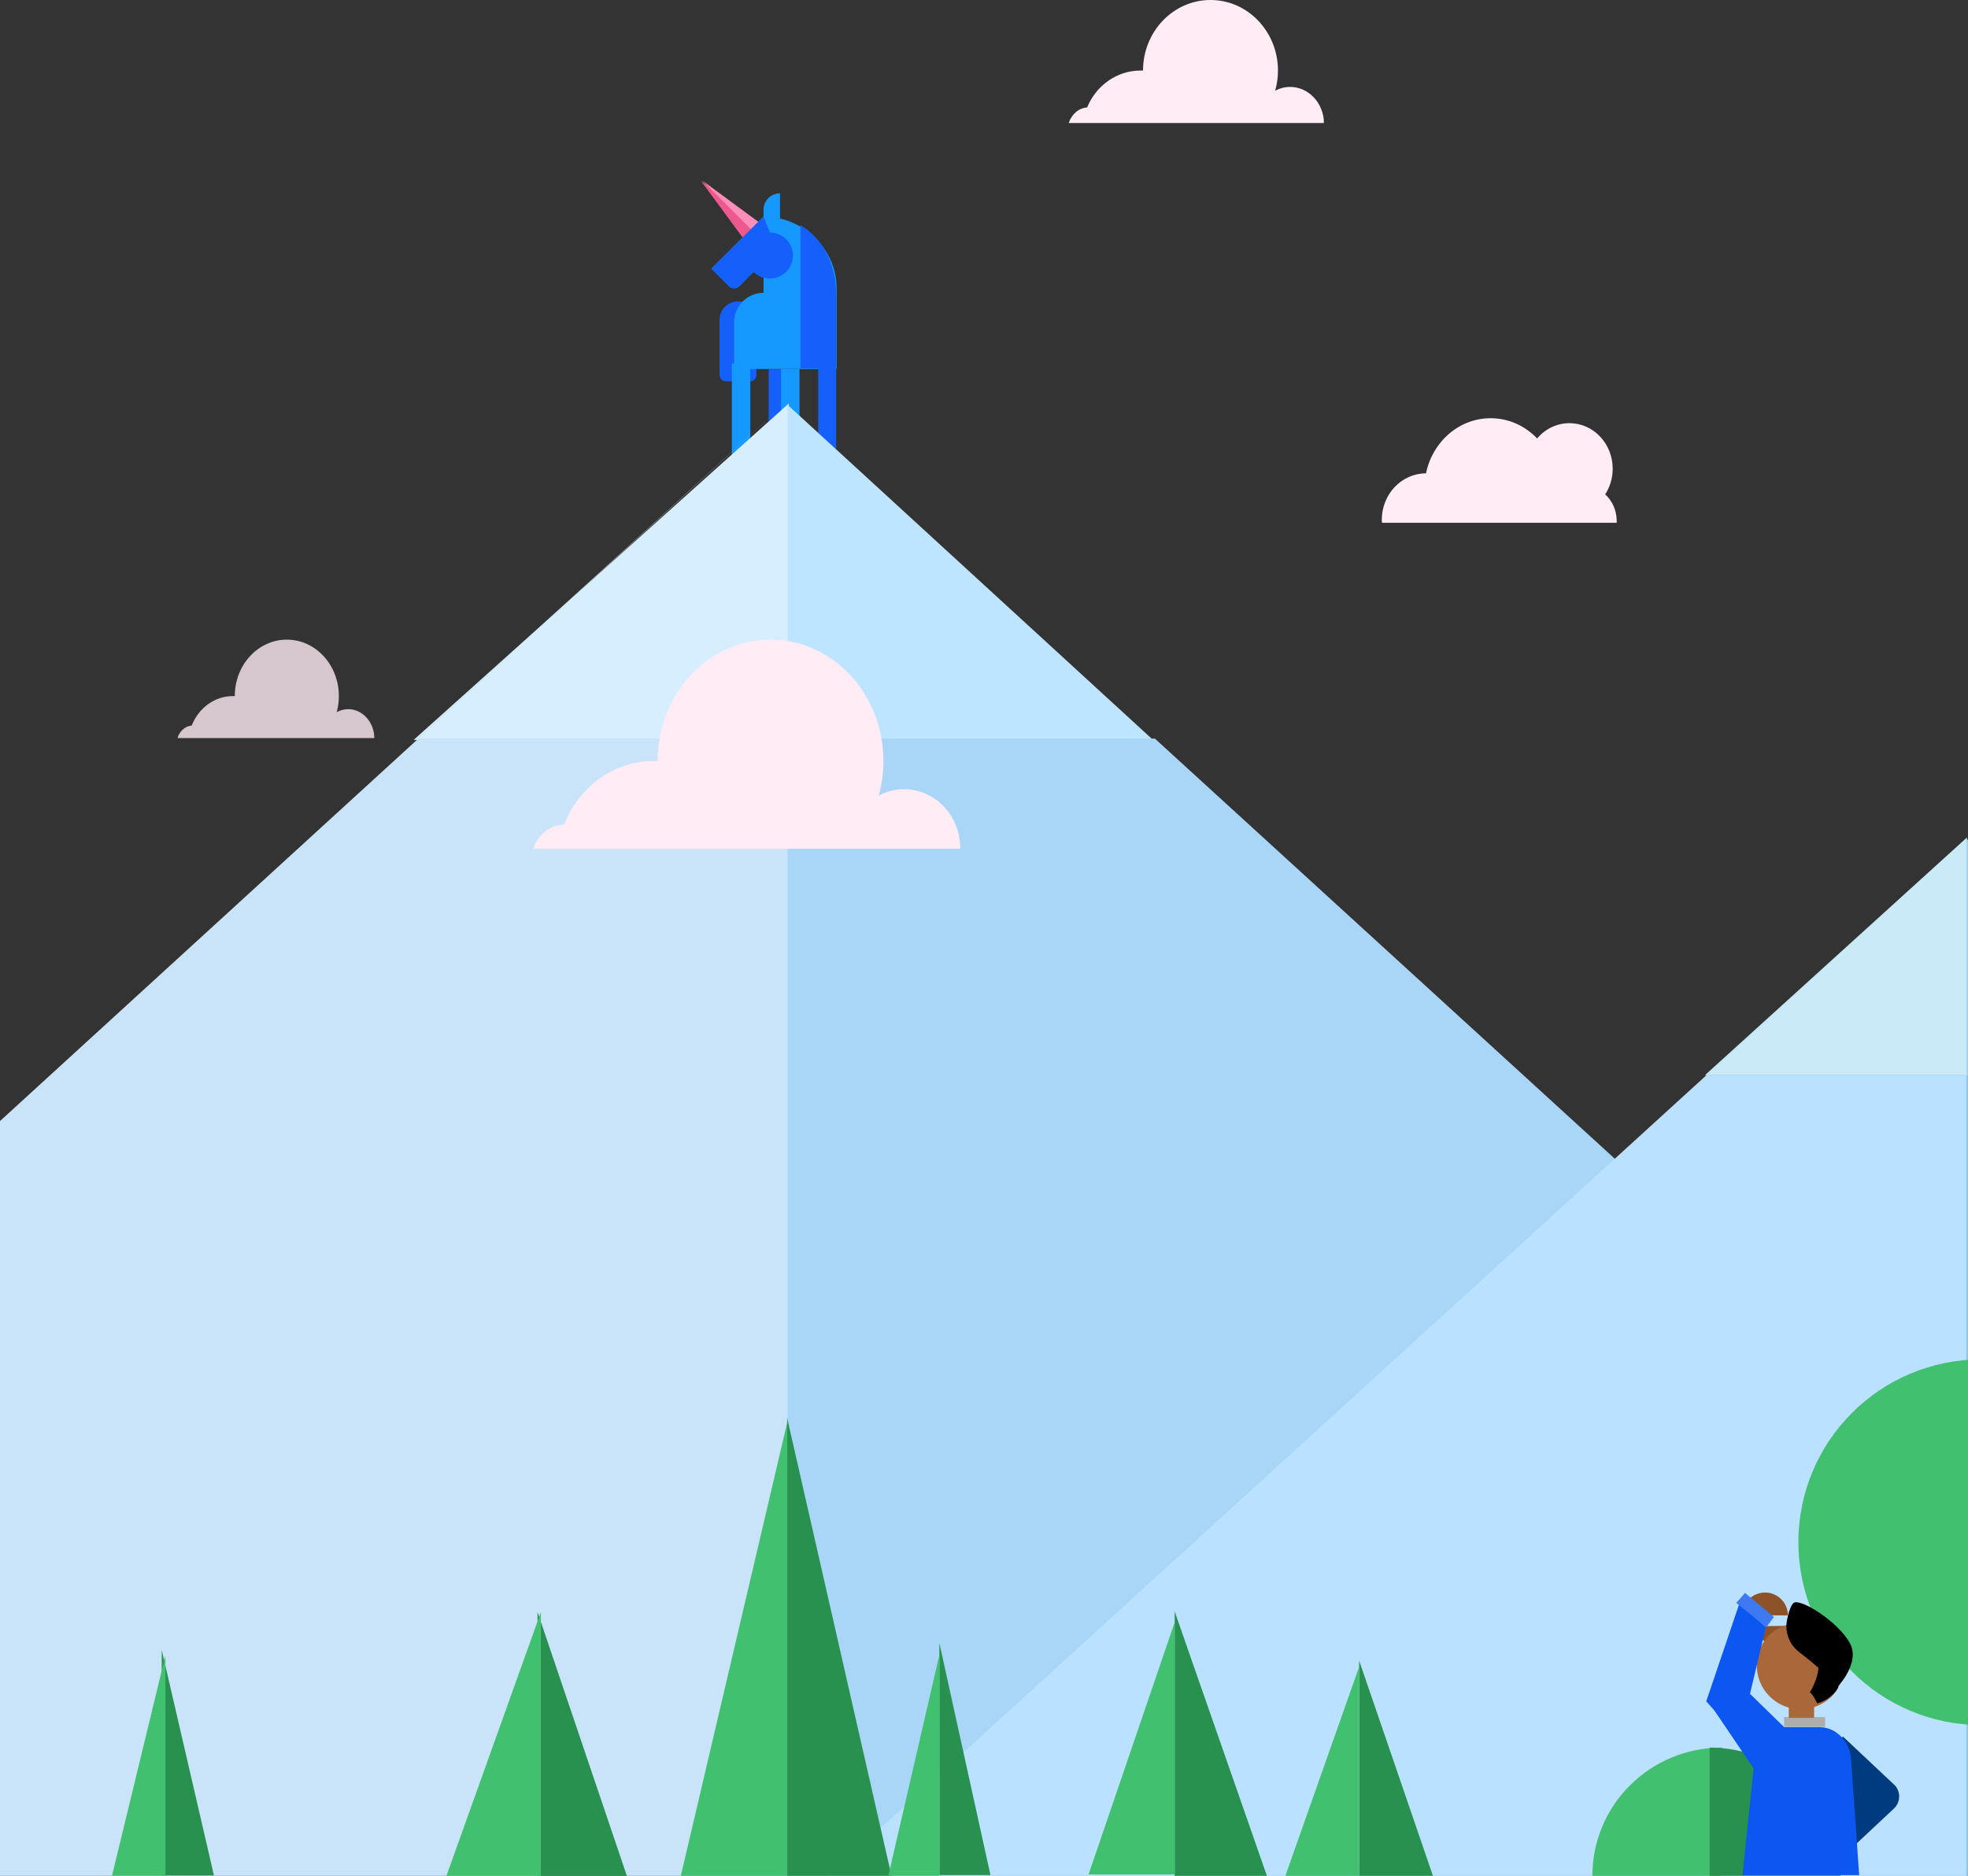 <?xml version="1.0" encoding="UTF-8"?>
<svg width="320px" height="305px" viewBox="0 0 320 305" version="1.1" xmlns="http://www.w3.org/2000/svg" xmlns:xlink="http://www.w3.org/1999/xlink">
    <rect x="0" y="0" width="320" height="305" fill="#333333" stroke="none"/>
    <g id="Page-1" stroke="none" stroke-width="1" fill="none" fill-rule="evenodd">
        <g id="Mobile-Copy" transform="translate(0, -450)">
            <g id="header-background-mobile" transform="translate(-135, 448.622)">
                <path d="M255,50.378 L255,50.378 L255,50.378 C256.657,50.378 258,51.721 258,53.378 L258,62.378 L258,62.378 C258,62.93 257.552,63.378 257,63.378 L253,63.378 L253,63.378 C252.448,63.378 252,62.93 252,62.378 L252,53.378 L252,53.378 C252,51.721 253.343,50.378 255,50.378 Z" id="Rectangle-13" fill="#1560FA" transform="translate(255, 56.878) scale(-1, 1) translate(-255, -56.878) "></path>
                <polygon id="Fill-1" fill="#ED588E" transform="translate(254.098, 35.888) scale(-1, 1) translate(-254.098, -35.888) " points="248.974 38.338 251.71 40.988 259.223 30.789"></polygon>
                <polygon id="Fill-2" fill="#FF8FB8" transform="translate(254.325, 35.174) scale(-1, 1) translate(-254.325, -35.174) " points="249.213 38.277 250.581 39.602 259.437 30.746"></polygon>
                <path d="M262.569,36.594 L262.569,35.483 C262.569,34.003 261.369,32.803 259.889,32.803 L259.889,35.483 L259.889,36.905 C254.764,38.115 250.685,42.718 250.685,48.212 L250.685,61.372 L267.349,61.372 L267.349,53.763 C267.349,51.123 265.209,48.983 262.569,48.982 L262.569,46.516 C263.157,46.347 263.712,46.031 264.175,45.568 C264.175,45.568 264.964,46.356 266.542,47.934 C266.752,48.143 267.036,48.27 267.351,48.27 C267.665,48.27 267.949,48.143 268.156,47.938 L271.035,45.059 L262.569,36.594 Z" id="Fill-3" fill="#1599FF" transform="translate(260.86, 47.087) scale(-1, 1) translate(-260.86, -47.087) "></path>
                <path d="M255.465,36.594 L254.425,39.183 C252.36,39.183 250.685,40.857 250.685,42.923 C250.685,44.989 252.36,46.663 254.425,46.663 C254.791,46.663 255.144,46.61 255.478,46.512 C255.574,46.484 255.668,46.452 255.762,46.416 C255.785,46.407 255.808,46.398 255.831,46.389 C255.855,46.379 255.878,46.37 255.901,46.36 C255.942,46.342 255.983,46.324 256.023,46.305 C256.04,46.297 256.057,46.289 256.074,46.28 C256.115,46.26 256.156,46.24 256.196,46.218 C256.201,46.215 256.206,46.213 256.211,46.21 C256.258,46.184 256.304,46.157 256.35,46.13 C256.36,46.124 256.369,46.119 256.378,46.113 C256.472,46.055 256.563,45.994 256.652,45.928 C256.659,45.923 256.666,45.918 256.673,45.912 C256.76,45.847 256.844,45.777 256.925,45.704 C256.935,45.696 256.944,45.687 256.953,45.679 C256.993,45.643 257.031,45.606 257.069,45.568 C257.069,45.568 257.07,45.568 257.07,45.568 C257.07,45.568 257.07,45.567 257.07,45.567 L259.437,47.934 L259.441,47.938 C259.647,48.143 259.931,48.27 260.246,48.27 C260.56,48.27 260.844,48.143 261.051,47.938 L261.054,47.934 L263.93,45.059 L255.465,36.594 Z" id="Fill-6" fill="#1560FA" transform="translate(257.307, 42.432) scale(-1, 1) translate(-257.307, -42.432) "></path>
                <path d="M270.955,37.981 C267.314,40.126 265.148,44.332 265.148,49.172 L265.148,61.264 L270.955,61.264 L270.955,37.981 Z" id="Fill-8" fill="#1560FA" transform="translate(268.052, 49.623) scale(-1, 1) translate(-268.052, -49.623) "></path>
                <rect id="Rectangle-12" fill="#1560FA" transform="translate(269.505, 69.545) scale(-1, 1) translate(-269.505, -69.545) " x="268.042" y="61.031" width="2.927" height="17.029"></rect>
                <polygon id="Rectangle-12-Copy-2" fill="#1599FF" transform="translate(255.5, 69.215) scale(-1, 1) translate(-255.5, -69.215) " points="254 60.475 257 60.475 257 67.035 257 69.717 257 77.955 254 77.955 254 69.526 254 66.797"></polygon>
                <polygon id="Rectangle-12-Copy-2" fill="#1560FA" transform="translate(261.467, 69.694) scale(-1, 1) translate(-261.467, -69.694) " points="259.987 61.434 262.948 61.434 262.948 77.955 259.987 77.955"></polygon>
                <rect id="Rectangle-12-Copy" fill="#1599FF" transform="translate(263.5, 69.878) scale(-1, 1) translate(-263.5, -69.878) " x="262" y="61.378" width="3" height="17"></rect>
                <polygon id="Fill-5" fill="#D6EEFD" points="263.266 121.683 263.266 66.968 202.26 121.683"></polygon>
                <polygon id="Fill-10" fill="#BDE5FF" points="263.09 67.225 263.09 121.94 322.767 121.94"></polygon>
                <polygon id="Fill-3" fill="#C9E4F8" points="263.161 66.498 0.748 306.376 263.161 306.376 263.161 121.438 202.891 121.438"></polygon>
                <polygon id="Fill-12" fill="#A9D6F7" points="322.787 121.469 263.067 121.469 263.067 306.376 525.209 306.376"></polygon>
                <polygon id="Fill-5" fill="#C9EAF6" points="454.836 176.198 454.836 137.541 412.221 176.198"></polygon>
                <polygon id="Fill-10" fill="#9ED7FE" points="454.734 137.723 454.734 176.38 497.36 176.38"></polygon>
                <polygon id="Fill-3" fill="#BAE1FF" points="455.248 137.209 269.603 306.41 455 306.41 455.248 176.134 412.667 176.134"></polygon>
                <polygon id="Fill-12" fill="#8CC3F6" points="497.374 176.24 454.734 176.24 454.734 306.686 640.388 306.686"></polygon>
                <path d="M393.92,306.415 C393.92,294.783 403.35,285.52 414.981,285.52 L414.981,306.415 L393.92,306.415 Z" id="Page-1" fill="#41C170"></path>
                <path d="M412.989,306.364 C412.989,294.732 422.648,285.52 434.28,285.52 L434.28,306.364 L412.989,306.364 Z" id="Page-1" fill="#28914F" transform="translate(423.634, 295.942) scale(-1, 1) translate(-423.634, -295.942) "></path>
                <circle id="Oval" fill="#41C170" cx="457.15" cy="252.133" r="29.728"></circle>
                <path d="M437.581,283.706 L429.076,291.7 C428.114,292.811 428.218,294.489 429.311,295.473 L437.909,303.529 L443.807,297.467 L437.581,283.706 Z" id="Fill-1" fill="#013B7F" transform="translate(436.112, 293.618) scale(-1, 1) translate(-436.112, -293.618) "></path>
                <path d="M425.717,264.024 C425.717,261.973 424.054,260.311 422.003,260.311 C419.952,260.311 418.29,261.973 418.29,264.024 L425.717,264.024 Z" id="Fill-5" fill="#8E5229" transform="translate(422.003, 262.167) scale(-1, 1) translate(-422.003, -262.167) "></path>
                <polygon id="Fill-7" fill="#ADADAD" transform="translate(428.427, 281.355) scale(-1, 1) translate(-428.427, -281.355) " points="425.09 282.153 431.764 282.153 431.764 280.556 425.09 280.556"></polygon>
                <path d="M428.599,267.551 L423.852,264.284 C422.838,263.692 421.597,264.565 421.813,265.719 L422.37,268.7 C422.509,269.444 423.224,269.935 423.968,269.796 L428.159,270.081 C429.442,269.826 429.7,268.305 428.599,267.551" id="Fill-9" fill="#8E5229" transform="translate(425.54, 267.087) scale(-1, 1) rotate(-34) translate(-425.54, -267.087) "></path>
                <path d="M432.818,277.099 C430.084,279.921 425.58,279.992 422.758,277.257 C419.936,274.523 419.863,270.247 422.597,267.426 C425.332,264.604 429.836,264.533 432.657,267.268 C435.479,270.002 435.552,274.278 432.818,277.099" id="Fill-10" fill="#AA6739" transform="translate(427.708, 272.262) scale(-1, 1) rotate(-34) translate(-427.708, -272.262) "></path>
                <path d="M427.721,272.843 C427.475,272.925 426.858,275.022 427.969,277.226 C427.969,277.226 429.366,276.733 430.105,276.897 C430.105,276.897 431.09,273.201 433.472,272.298 C435.854,271.394 428.051,272.955 428.051,272.955" id="Fill-1" fill="#000000" transform="translate(430.626, 274.621) scale(-1, 1) rotate(-48) translate(-430.626, -274.621) "></path>
                <path d="M436.926,264.654 C437.144,264.888 437.15,265.907 436.533,267.714 C435.886,269.609 434.221,270.977 432.236,271.243 C428.935,271.687 424.571,272.443 424.332,273.36 C424.085,274.305 422.607,268.432 425.317,266.214 C428.028,263.997 435.776,263.422 436.926,264.654" id="Fill-3" fill="#000000" transform="translate(430.384, 268.74) scale(-1, 1) rotate(-30) translate(-430.384, -268.74) "></path>
                <polygon id="Fill-13" fill="#AA6739" transform="translate(427.918, 279.689) scale(-1, 1) translate(-427.918, -279.689) " points="425.858 280.684 429.979 280.684 429.979 278.693 425.858 278.693"></polygon>
                <path d="M418.32,306.258 L437.302,306.258 L435.374,287.907 C435.374,284.77 433.056,282.202 430.224,282.202 L424.756,282.202 C421.923,282.202 419.606,284.77 419.606,287.907 L418.32,306.258 Z" id="Fill-14" fill="#0C57F1" transform="translate(427.811, 294.23) scale(-1, 1) translate(-427.811, -294.23) "></path>
                <path d="M425.269,279.445 L426.558,278.006 L421.165,262.093 L416.855,265.901 L419.443,276.784 L412.435,283.61 L417.976,290.198 L425.269,279.445 Z" id="Combined-Shape" fill="#0C57F1" transform="translate(419.497, 276.146) scale(-1, 1) translate(-419.497, -276.146) "></path>
                <polygon id="Rectangle-26-Copy" fill="#3E79F2" transform="translate(420.448, 263.206) rotate(43) translate(-420.448, -263.206) " points="417.277 262.3 423.363 261.954 423.619 264.001 417.327 264.457"></polygon>
                <polygon id="Fill-27" fill="#28914F" points="262.989 231.921 262.989 306.376 279.96 306.376"></polygon>
                <polygon id="Fill-35" fill="#28914F" points="161.298 269.638 161.298 306.309 169.787 306.309"></polygon>
                <polygon id="Fill-36" fill="#28914F" points="287.746 268.533 287.746 306.249 296.05 306.249"></polygon>
                <polygon id="Fill-40" fill="#28914F" points="326 263.378 326 306.378 341 306.378"></polygon>
                <polygon id="Fill-40-Copy-2" fill="#28914F" points="222.402 263.474 222.402 306.395 236.936 306.395"></polygon>
                <polygon id="Fill-40-Copy-3" fill="#28914F" points="356 271.378 356 306.378 368 306.378"></polygon>
                <polygon id="Path-Copy" fill="#41C170" points="344 306.378 356 272.378 356 306.378"></polygon>
                <path d="M312,306.148 L326,265.148 L326,306.148 L312,306.148 Z M207.57,306.438 L222.948,263.474 L222.948,306.438 L207.57,306.438 Z M279.441,306.371 L287.746,270.451 L287.746,306.371 L279.441,306.371 Z M153.211,306.358 L161.898,270.536 L161.898,306.358 L153.211,306.358 Z M81.599,306.456 L90.371,281.376 L90.371,306.456 L81.599,306.456 Z M245.703,306.369 L263.012,232.622 L263.012,306.369 L245.703,306.369 Z" id="Fill-44" fill="#41C170"></path>
                <path d="M277.884,130.737 C278.374,128.957 278.644,127.068 278.644,125.12 C278.644,114.217 270.425,105.378 260.289,105.378 C250.153,105.378 241.929,114.214 241.929,125.116 C241.71,125.124 241.489,125.116 241.268,125.116 C234.739,125.116 229.136,129.367 226.718,135.434 C224.375,135.577 222.422,137.071 221.724,139.378 L291.142,139.378 C291.142,133.925 287.031,129.695 281.966,129.695 C280.496,129.695 279.113,130.075 277.884,130.737 Z" id="Fill-45" fill="#FFECF5"></path>
                <path d="M342.345,16.117 C342.638,15.082 342.799,13.984 342.799,12.852 C342.799,6.515 337.887,1.378 331.829,1.378 C325.772,1.378 320.858,6.513 320.858,12.85 C320.727,12.855 320.594,12.85 320.462,12.85 C316.56,12.85 313.212,15.32 311.767,18.847 C310.366,18.93 309.2,20.037 308.782,21.378 L350.269,21.378 C350.269,18.208 347.812,15.511 344.784,15.511 C343.906,15.511 343.08,15.732 342.345,16.117 Z" id="Fill-45-Copy" fill="#FFECF5"></path>
                <path d="M377.38,69.378 C380.33,69.378 383.001,70.635 384.94,72.669 C386.229,71.143 388.103,70.182 390.195,70.182 C394.079,70.182 397.226,73.497 397.226,77.589 C397.226,79.134 396.775,80.569 396.009,81.756 C397.155,82.815 397.879,84.369 397.879,86.103 C397.879,86.256 397.89,86.225 397.879,86.378 L359.726,86.378 C359.707,86.166 359.681,86.135 359.681,85.919 C359.678,81.732 362.898,78.34 366.873,78.34 C367.911,73.224 372.22,69.378 377.38,69.378 Z" id="Fill-23" fill="#FFECF5"></path>
                <path d="M189.751,117.169 C189.977,116.341 190.101,115.463 190.101,114.557 C190.101,109.488 186.313,105.378 181.64,105.378 C176.968,105.378 173.177,109.486 173.177,114.555 C173.076,114.559 172.974,114.555 172.872,114.555 C169.862,114.555 167.279,116.532 166.165,119.353 C165.085,119.419 164.185,120.305 163.863,121.378 L195.863,121.378 C195.863,118.842 193.968,116.684 191.633,116.684 C190.955,116.684 190.318,116.861 189.751,117.169 Z" id="Fill-45-Copy" fill="#FFECF5" opacity="0.8"></path>
            </g>
        </g>
    </g>
</svg>